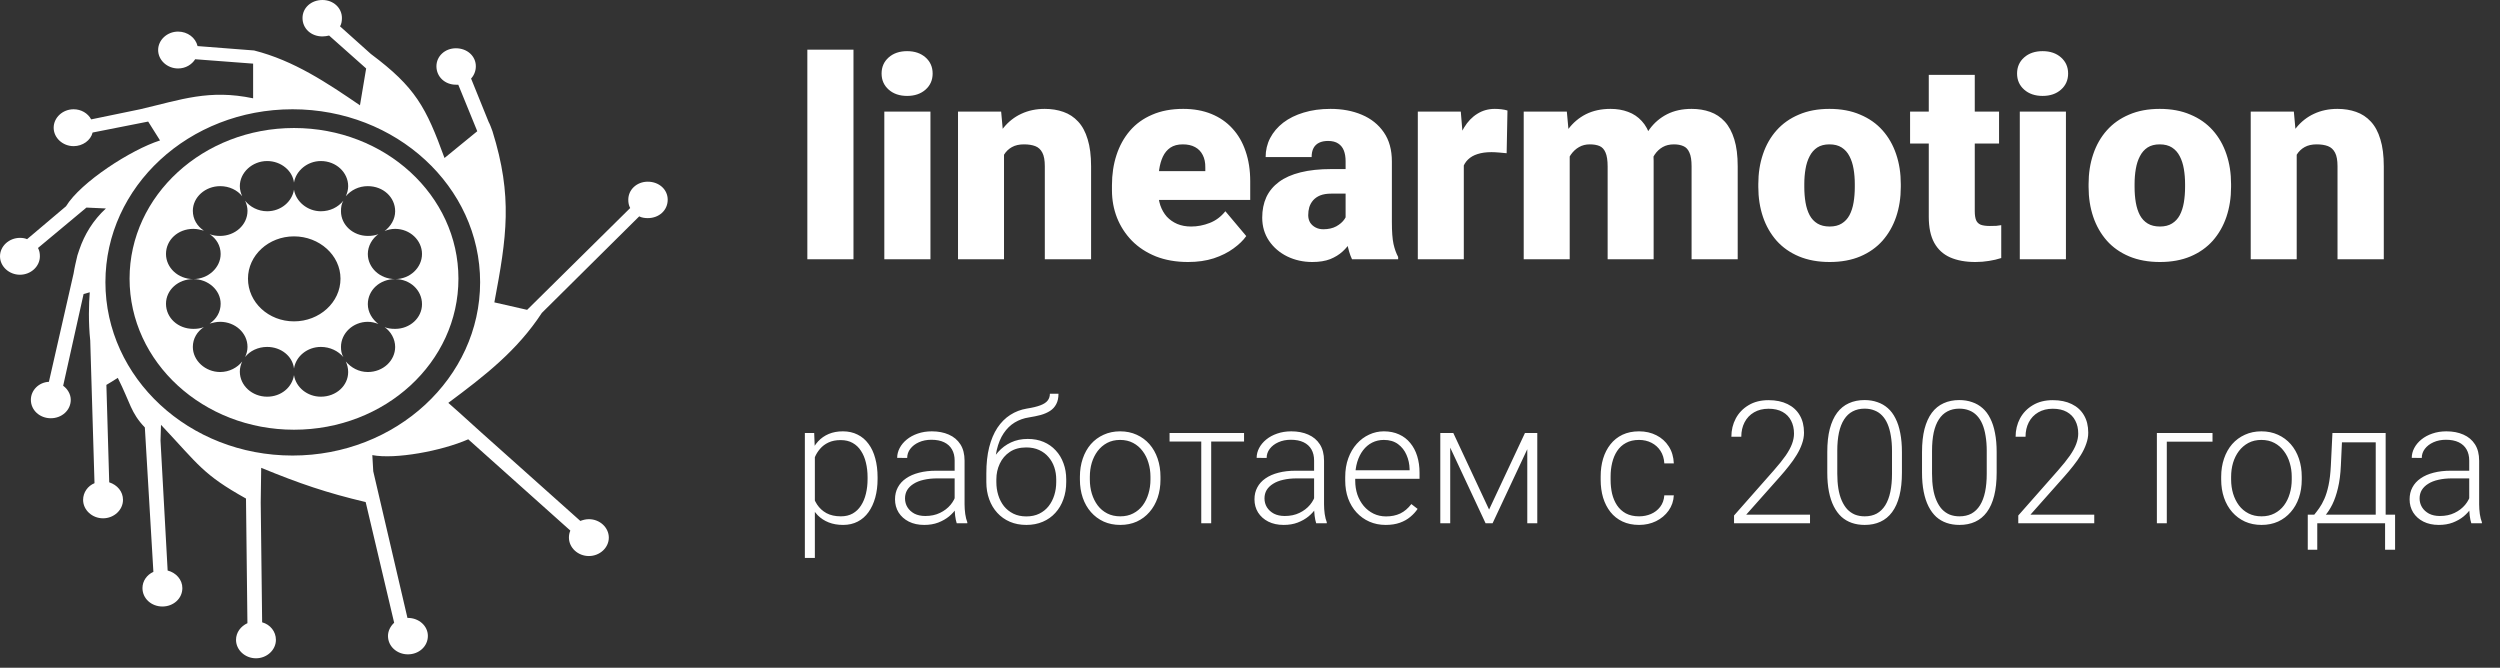 <svg width="161" height="43" viewBox="0 0 161 43" fill="none" xmlns="http://www.w3.org/2000/svg">
<rect x="0" y="0" width="161" height="43" fill="#333333" stroke="none"/>
<path fill-rule="evenodd" clip-rule="evenodd" d="M31.715 8.451C33.03 12.662 32.632 15.262 31.837 19.473L33.947 19.954L40.584 13.397C40.492 13.227 40.462 13.057 40.462 12.86C40.462 12.21 41.012 11.701 41.715 11.701C42.45 11.701 43 12.21 43 12.86C43 13.538 42.45 14.047 41.715 14.047C41.532 14.047 41.318 14.018 41.165 13.934L34.895 20.151C33.305 22.582 31.226 24.193 28.871 25.945L29.574 26.567L30.981 27.839L37.373 33.548C37.526 33.492 37.709 33.435 37.923 33.435C38.627 33.435 39.208 33.972 39.208 34.622C39.208 35.272 38.627 35.809 37.923 35.809C37.22 35.809 36.639 35.272 36.639 34.622C36.639 34.453 36.669 34.311 36.73 34.17L30.155 28.291C28.412 29.054 25.445 29.591 23.977 29.309L24.038 30.354L26.24 39.794H26.271C26.974 39.794 27.555 40.303 27.555 40.953C27.555 41.631 26.974 42.14 26.271 42.14C25.568 42.14 24.986 41.631 24.986 40.953C24.986 40.642 25.139 40.331 25.384 40.105L23.549 32.333C21.041 31.739 19.298 31.146 16.821 30.128L16.79 32.361L16.882 40.077C17.402 40.218 17.769 40.67 17.769 41.207C17.769 41.857 17.188 42.394 16.484 42.394C15.781 42.394 15.2 41.857 15.2 41.207C15.2 40.727 15.506 40.331 15.934 40.133L15.842 32.107C13.059 30.552 12.814 29.959 10.368 27.358L10.337 28.376L10.796 36.742C11.346 36.883 11.744 37.335 11.744 37.872C11.744 38.551 11.163 39.059 10.46 39.059C9.756 39.059 9.175 38.551 9.175 37.872C9.175 37.42 9.45 37.024 9.878 36.827L9.328 27.528C8.41 26.567 8.41 25.974 7.585 24.334C7.462 24.419 6.912 24.758 6.851 24.787L7.034 31.061C7.554 31.23 7.921 31.654 7.921 32.191C7.921 32.842 7.34 33.379 6.637 33.379C5.933 33.379 5.352 32.842 5.352 32.191C5.352 31.711 5.658 31.287 6.086 31.117L5.811 21.932C5.688 20.773 5.719 19.558 5.78 18.823L5.383 18.936L4.068 24.843C4.343 25.041 4.557 25.38 4.557 25.747C4.557 26.426 3.976 26.935 3.272 26.935C2.569 26.935 1.988 26.426 1.988 25.747C1.988 25.126 2.508 24.617 3.15 24.589L4.74 17.608C4.802 17.212 4.893 16.845 4.985 16.449L5.107 16.082C5.444 15.092 5.994 14.188 6.82 13.425L5.566 13.368L2.447 15.969C2.538 16.138 2.569 16.308 2.569 16.506C2.569 17.156 1.988 17.693 1.284 17.693C0.581 17.693 0 17.156 0 16.506C0 15.855 0.581 15.319 1.284 15.319C1.468 15.319 1.621 15.347 1.743 15.403L4.251 13.284C5.199 11.729 8.441 9.638 10.306 9.044L9.542 7.829L5.964 8.535C5.841 9.044 5.321 9.412 4.74 9.412C4.037 9.412 3.456 8.875 3.456 8.225C3.456 7.574 4.037 7.037 4.74 7.037C5.23 7.037 5.658 7.292 5.872 7.688L9.022 7.037C11.683 6.416 13.457 5.737 16.301 6.331V4.098L12.57 3.815C12.356 4.155 11.958 4.409 11.469 4.409C10.765 4.409 10.184 3.872 10.184 3.222C10.184 2.572 10.765 2.035 11.469 2.035C12.08 2.035 12.6 2.431 12.723 2.968L16.362 3.25C18.931 3.9 21.072 5.342 23.182 6.783L23.58 4.409L21.194 2.289C21.072 2.318 20.919 2.346 20.766 2.346C20.032 2.346 19.482 1.837 19.482 1.159C19.482 0.509 20.032 0 20.766 0C21.469 0 22.02 0.509 22.02 1.159C22.02 1.357 21.989 1.554 21.898 1.696L23.886 3.476C26.76 5.624 27.433 6.896 28.626 10.175L30.736 8.451L29.513 5.455C29.452 5.455 29.421 5.455 29.36 5.455C28.657 5.455 28.106 4.946 28.106 4.268C28.106 3.618 28.657 3.109 29.36 3.109C30.094 3.109 30.644 3.618 30.644 4.268C30.644 4.579 30.522 4.861 30.338 5.059L31.47 7.857C31.531 7.942 31.684 8.366 31.715 8.451ZM18.839 7.037C25.506 7.037 30.92 12.012 30.92 18.173C30.92 24.334 25.506 29.337 18.839 29.337C12.172 29.337 6.789 24.334 6.789 18.173C6.789 12.012 12.172 7.037 18.839 7.037Z" fill="white"/>
<path fill-rule="evenodd" clip-rule="evenodd" d="M18.933 8.244C24.799 8.244 29.523 12.584 29.523 17.945C29.523 23.334 24.799 27.674 18.933 27.674C13.098 27.674 8.344 23.334 8.344 17.945C8.344 12.584 13.098 8.244 18.933 8.244ZM17.204 10.371C16.247 10.371 15.445 11.109 15.445 11.988C15.445 12.215 15.506 12.442 15.599 12.64C15.29 12.243 14.765 11.988 14.179 11.988C13.222 11.988 12.419 12.697 12.419 13.576C12.419 14.115 12.697 14.569 13.129 14.853C12.913 14.796 12.697 14.739 12.45 14.739C11.462 14.739 10.69 15.449 10.69 16.356C10.69 17.236 11.462 17.973 12.45 17.973C13.407 17.973 14.21 17.236 14.21 16.356C14.21 15.817 13.932 15.364 13.5 15.08C13.716 15.165 13.932 15.193 14.179 15.193C15.136 15.193 15.939 14.484 15.939 13.576C15.939 13.35 15.877 13.123 15.784 12.924C16.093 13.321 16.618 13.605 17.204 13.605C18.1 13.605 18.81 12.981 18.933 12.215C19.057 12.981 19.798 13.605 20.662 13.605C21.249 13.605 21.774 13.35 22.113 12.924C21.99 13.123 21.959 13.35 21.959 13.605C21.959 14.484 22.731 15.193 23.688 15.193C23.935 15.193 24.151 15.165 24.367 15.08C23.966 15.364 23.688 15.846 23.688 16.356C23.688 17.236 24.46 17.973 25.448 17.973C26.405 17.973 27.177 17.236 27.177 16.356C27.177 15.477 26.405 14.739 25.448 14.739C25.201 14.739 24.954 14.796 24.768 14.881C25.17 14.569 25.448 14.115 25.448 13.605C25.448 12.697 24.676 11.988 23.688 11.988C23.101 11.988 22.607 12.243 22.268 12.64C22.36 12.442 22.422 12.215 22.422 11.988C22.422 11.109 21.65 10.371 20.662 10.371C19.798 10.371 19.057 10.995 18.933 11.761C18.841 10.995 18.1 10.371 17.204 10.371ZM17.204 25.547C16.247 25.547 15.445 24.838 15.445 23.93C15.445 23.703 15.506 23.476 15.599 23.278C15.29 23.675 14.765 23.958 14.179 23.958C13.222 23.958 12.419 23.221 12.419 22.342C12.419 21.803 12.697 21.349 13.129 21.065C12.913 21.15 12.697 21.179 12.45 21.179C11.462 21.179 10.69 20.469 10.69 19.562C10.69 18.682 11.462 17.973 12.45 17.973C13.407 17.973 14.21 18.682 14.21 19.562C14.21 20.101 13.932 20.555 13.5 20.838C13.716 20.781 13.932 20.725 14.179 20.725C15.136 20.725 15.939 21.434 15.939 22.342C15.939 22.569 15.877 22.795 15.784 22.994C16.093 22.597 16.618 22.342 17.204 22.342C18.1 22.342 18.841 22.937 18.933 23.732C19.057 22.937 19.798 22.342 20.662 22.342C21.249 22.342 21.774 22.597 22.113 22.994C21.99 22.795 21.959 22.569 21.959 22.342C21.959 21.462 22.731 20.725 23.688 20.725C23.935 20.725 24.151 20.781 24.367 20.866C23.966 20.555 23.688 20.101 23.688 19.59C23.688 18.682 24.46 17.973 25.448 17.973C26.405 17.973 27.177 18.682 27.177 19.59C27.177 20.469 26.405 21.179 25.448 21.179C25.201 21.179 24.954 21.15 24.768 21.065C25.17 21.349 25.448 21.831 25.448 22.342C25.448 23.221 24.676 23.958 23.688 23.958C23.101 23.958 22.607 23.675 22.268 23.278C22.36 23.476 22.422 23.703 22.422 23.958C22.422 24.838 21.65 25.547 20.662 25.547C19.798 25.547 19.057 24.951 18.933 24.157C18.81 24.951 18.1 25.547 17.204 25.547ZM18.933 15.222C20.57 15.222 21.928 16.441 21.928 17.945C21.928 19.477 20.57 20.696 18.933 20.696C17.297 20.696 15.97 19.477 15.97 17.945C15.97 16.441 17.297 15.222 18.933 15.222Z" fill="white"/>
<path d="M54.964 3.197V16.697H51.993V3.197H54.964ZM59.921 7.188V16.697H56.95V7.188H59.921ZM56.774 4.735C56.774 4.313 56.927 3.968 57.231 3.698C57.536 3.429 57.932 3.294 58.418 3.294C58.904 3.294 59.3 3.429 59.605 3.698C59.909 3.968 60.062 4.313 60.062 4.735C60.062 5.157 59.909 5.503 59.605 5.772C59.3 6.042 58.904 6.177 58.418 6.177C57.932 6.177 57.536 6.042 57.231 5.772C56.927 5.503 56.774 5.157 56.774 4.735ZM64.658 9.218V16.697H61.696V7.188H64.474L64.658 9.218ZM64.307 11.617L63.612 11.635C63.612 10.908 63.7 10.261 63.876 9.692C64.052 9.118 64.301 8.632 64.623 8.233C64.945 7.835 65.329 7.533 65.774 7.328C66.226 7.117 66.727 7.012 67.277 7.012C67.717 7.012 68.118 7.076 68.481 7.205C68.851 7.334 69.167 7.542 69.431 7.829C69.7 8.116 69.905 8.497 70.046 8.972C70.192 9.44 70.266 10.021 70.266 10.712V16.697H67.286V10.703C67.286 10.322 67.233 10.032 67.128 9.833C67.022 9.628 66.87 9.487 66.671 9.411C66.472 9.335 66.228 9.297 65.941 9.297C65.637 9.297 65.379 9.355 65.168 9.473C64.957 9.59 64.787 9.754 64.658 9.965C64.535 10.17 64.444 10.413 64.386 10.694C64.333 10.976 64.307 11.283 64.307 11.617ZM76.515 16.873C75.741 16.873 75.05 16.753 74.44 16.513C73.831 16.267 73.315 15.93 72.894 15.502C72.478 15.074 72.158 14.582 71.936 14.025C71.719 13.469 71.61 12.88 71.61 12.259V11.925C71.61 11.227 71.707 10.583 71.9 9.991C72.094 9.394 72.381 8.872 72.762 8.427C73.143 7.981 73.62 7.636 74.194 7.39C74.769 7.138 75.436 7.012 76.198 7.012C76.872 7.012 77.476 7.12 78.009 7.337C78.542 7.554 78.993 7.864 79.362 8.269C79.737 8.673 80.022 9.162 80.215 9.736C80.414 10.31 80.514 10.955 80.514 11.67V12.874H72.744V11.02H77.622V10.791C77.628 10.475 77.572 10.205 77.455 9.982C77.344 9.76 77.18 9.59 76.963 9.473C76.746 9.355 76.482 9.297 76.172 9.297C75.85 9.297 75.583 9.367 75.372 9.508C75.167 9.648 75.006 9.842 74.889 10.088C74.777 10.328 74.698 10.606 74.651 10.923C74.605 11.239 74.581 11.573 74.581 11.925V12.259C74.581 12.61 74.628 12.93 74.722 13.217C74.821 13.504 74.962 13.75 75.144 13.955C75.331 14.154 75.554 14.31 75.811 14.421C76.075 14.532 76.374 14.588 76.708 14.588C77.112 14.588 77.511 14.512 77.903 14.359C78.296 14.207 78.633 13.955 78.914 13.604L80.259 15.203C80.065 15.479 79.79 15.745 79.433 16.003C79.081 16.261 78.659 16.472 78.167 16.636C77.675 16.794 77.124 16.873 76.515 16.873ZM86.657 14.307V10.387C86.657 10.117 86.619 9.886 86.543 9.692C86.467 9.499 86.347 9.35 86.183 9.244C86.019 9.133 85.799 9.077 85.523 9.077C85.301 9.077 85.11 9.115 84.952 9.191C84.794 9.268 84.674 9.382 84.592 9.534C84.51 9.687 84.469 9.88 84.469 10.114H81.507C81.507 9.675 81.603 9.268 81.797 8.893C81.996 8.512 82.277 8.181 82.641 7.899C83.01 7.618 83.449 7.401 83.959 7.249C84.475 7.091 85.049 7.012 85.682 7.012C86.438 7.012 87.111 7.138 87.703 7.39C88.301 7.642 88.772 8.02 89.118 8.523C89.464 9.021 89.637 9.648 89.637 10.404V14.298C89.637 14.919 89.672 15.391 89.742 15.713C89.812 16.029 89.912 16.308 90.041 16.548V16.697H87.07C86.93 16.404 86.824 16.047 86.754 15.625C86.689 15.197 86.657 14.758 86.657 14.307ZM87.018 10.888L87.035 12.47H85.726C85.45 12.47 85.216 12.508 85.022 12.584C84.835 12.66 84.683 12.766 84.565 12.9C84.454 13.029 84.372 13.176 84.319 13.34C84.272 13.504 84.249 13.677 84.249 13.858C84.249 14.034 84.29 14.192 84.372 14.333C84.46 14.468 84.577 14.573 84.724 14.649C84.87 14.726 85.034 14.764 85.216 14.764C85.544 14.764 85.822 14.702 86.051 14.579C86.285 14.45 86.464 14.295 86.587 14.113C86.71 13.932 86.772 13.762 86.772 13.604L87.422 14.816C87.305 15.051 87.17 15.288 87.018 15.528C86.871 15.769 86.686 15.991 86.464 16.196C86.247 16.395 85.981 16.56 85.664 16.689C85.348 16.811 84.964 16.873 84.513 16.873C83.927 16.873 83.388 16.753 82.895 16.513C82.409 16.273 82.019 15.938 81.727 15.511C81.434 15.077 81.287 14.579 81.287 14.017C81.287 13.524 81.375 13.085 81.551 12.698C81.732 12.312 82.005 11.983 82.368 11.714C82.731 11.444 83.194 11.239 83.757 11.099C84.319 10.958 84.981 10.888 85.743 10.888H87.018ZM94.269 9.543V16.697H91.307V7.188H94.075L94.269 9.543ZM97.081 7.117L97.028 9.868C96.911 9.856 96.753 9.842 96.554 9.824C96.355 9.807 96.188 9.798 96.053 9.798C95.707 9.798 95.408 9.839 95.156 9.921C94.91 9.997 94.705 10.114 94.541 10.273C94.383 10.425 94.266 10.618 94.189 10.852C94.119 11.087 94.087 11.359 94.093 11.67L93.557 11.318C93.557 10.68 93.618 10.1 93.741 9.578C93.87 9.051 94.052 8.597 94.286 8.216C94.52 7.829 94.805 7.533 95.139 7.328C95.473 7.117 95.848 7.012 96.264 7.012C96.41 7.012 96.554 7.021 96.694 7.038C96.841 7.056 96.97 7.082 97.081 7.117ZM101.089 9.2V16.697H98.127V7.188H100.904L101.089 9.2ZM100.729 11.617L100.052 11.635C100.052 10.967 100.131 10.352 100.289 9.789C100.447 9.227 100.682 8.737 100.992 8.321C101.303 7.905 101.684 7.583 102.135 7.354C102.592 7.126 103.119 7.012 103.717 7.012C104.133 7.012 104.511 7.076 104.851 7.205C105.19 7.328 105.483 7.524 105.729 7.794C105.976 8.058 106.163 8.403 106.292 8.831C106.427 9.253 106.494 9.76 106.494 10.352V16.697H103.532V10.729C103.532 10.325 103.485 10.021 103.392 9.815C103.304 9.61 103.175 9.473 103.005 9.402C102.835 9.332 102.627 9.297 102.381 9.297C102.123 9.297 101.892 9.355 101.687 9.473C101.481 9.59 101.306 9.754 101.159 9.965C101.019 10.17 100.91 10.413 100.834 10.694C100.764 10.976 100.729 11.283 100.729 11.617ZM106.16 11.617L105.334 11.635C105.334 10.967 105.407 10.352 105.554 9.789C105.706 9.227 105.932 8.737 106.23 8.321C106.535 7.905 106.913 7.583 107.364 7.354C107.815 7.126 108.34 7.012 108.938 7.012C109.371 7.012 109.77 7.076 110.133 7.205C110.496 7.334 110.81 7.542 111.073 7.829C111.337 8.116 111.542 8.497 111.688 8.972C111.835 9.44 111.908 10.021 111.908 10.712V16.697H108.938V10.712C108.938 10.319 108.891 10.023 108.797 9.824C108.709 9.619 108.58 9.481 108.41 9.411C108.24 9.335 108.038 9.297 107.804 9.297C107.522 9.297 107.279 9.355 107.074 9.473C106.869 9.59 106.696 9.754 106.556 9.965C106.421 10.17 106.321 10.413 106.257 10.694C106.192 10.976 106.16 11.283 106.16 11.617ZM113.235 12.039V11.854C113.235 11.157 113.335 10.516 113.534 9.93C113.733 9.338 114.026 8.825 114.413 8.392C114.8 7.958 115.277 7.621 115.846 7.381C116.414 7.135 117.07 7.012 117.814 7.012C118.564 7.012 119.224 7.135 119.792 7.381C120.366 7.621 120.847 7.958 121.233 8.392C121.62 8.825 121.913 9.338 122.112 9.93C122.312 10.516 122.411 11.157 122.411 11.854V12.039C122.411 12.73 122.312 13.372 122.112 13.964C121.913 14.55 121.62 15.062 121.233 15.502C120.847 15.935 120.369 16.273 119.801 16.513C119.232 16.753 118.576 16.873 117.832 16.873C117.088 16.873 116.429 16.753 115.854 16.513C115.28 16.273 114.8 15.935 114.413 15.502C114.026 15.062 113.733 14.55 113.534 13.964C113.335 13.372 113.235 12.73 113.235 12.039ZM116.197 11.854V12.039C116.197 12.396 116.224 12.73 116.276 13.041C116.329 13.352 116.417 13.624 116.54 13.858C116.663 14.087 116.83 14.266 117.041 14.395C117.252 14.523 117.516 14.588 117.832 14.588C118.143 14.588 118.4 14.523 118.605 14.395C118.816 14.266 118.983 14.087 119.106 13.858C119.229 13.624 119.317 13.352 119.37 13.041C119.423 12.73 119.449 12.396 119.449 12.039V11.854C119.449 11.509 119.423 11.184 119.37 10.879C119.317 10.568 119.229 10.296 119.106 10.062C118.983 9.821 118.816 9.634 118.605 9.499C118.395 9.364 118.131 9.297 117.814 9.297C117.504 9.297 117.243 9.364 117.032 9.499C116.827 9.634 116.663 9.821 116.54 10.062C116.417 10.296 116.329 10.568 116.276 10.879C116.224 11.184 116.197 11.509 116.197 11.854ZM128.739 7.188V9.244H123.009V7.188H128.739ZM124.213 4.823H127.175V13.595C127.175 13.847 127.204 14.043 127.263 14.184C127.321 14.318 127.421 14.415 127.562 14.474C127.708 14.526 127.901 14.553 128.142 14.553C128.312 14.553 128.452 14.55 128.563 14.544C128.675 14.532 128.78 14.518 128.88 14.5V16.618C128.628 16.7 128.364 16.762 128.089 16.803C127.813 16.85 127.521 16.873 127.21 16.873C126.577 16.873 126.035 16.773 125.584 16.574C125.139 16.375 124.799 16.061 124.564 15.634C124.33 15.206 124.213 14.649 124.213 13.964V4.823ZM133.046 7.188V16.697H130.075V7.188H133.046ZM129.899 4.735C129.899 4.313 130.052 3.968 130.356 3.698C130.661 3.429 131.057 3.294 131.543 3.294C132.029 3.294 132.425 3.429 132.729 3.698C133.034 3.968 133.187 4.313 133.187 4.735C133.187 5.157 133.034 5.503 132.729 5.772C132.425 6.042 132.029 6.177 131.543 6.177C131.057 6.177 130.661 6.042 130.356 5.772C130.052 5.503 129.899 5.157 129.899 4.735ZM134.505 12.039V11.854C134.505 11.157 134.604 10.516 134.804 9.93C135.003 9.338 135.296 8.825 135.683 8.392C136.069 7.958 136.547 7.621 137.115 7.381C137.684 7.135 138.34 7.012 139.084 7.012C139.834 7.012 140.493 7.135 141.062 7.381C141.636 7.621 142.116 7.958 142.503 8.392C142.89 8.825 143.183 9.338 143.382 9.93C143.581 10.516 143.681 11.157 143.681 11.854V12.039C143.681 12.73 143.581 13.372 143.382 13.964C143.183 14.55 142.89 15.062 142.503 15.502C142.116 15.935 141.639 16.273 141.07 16.513C140.502 16.753 139.846 16.873 139.102 16.873C138.357 16.873 137.698 16.753 137.124 16.513C136.55 16.273 136.069 15.935 135.683 15.502C135.296 15.062 135.003 14.55 134.804 13.964C134.604 13.372 134.505 12.73 134.505 12.039ZM137.467 11.854V12.039C137.467 12.396 137.493 12.73 137.546 13.041C137.599 13.352 137.687 13.624 137.81 13.858C137.933 14.087 138.1 14.266 138.311 14.395C138.521 14.523 138.785 14.588 139.102 14.588C139.412 14.588 139.67 14.523 139.875 14.395C140.086 14.266 140.253 14.087 140.376 13.858C140.499 13.624 140.587 13.352 140.64 13.041C140.692 12.73 140.719 12.396 140.719 12.039V11.854C140.719 11.509 140.692 11.184 140.64 10.879C140.587 10.568 140.499 10.296 140.376 10.062C140.253 9.821 140.086 9.634 139.875 9.499C139.664 9.364 139.4 9.297 139.084 9.297C138.773 9.297 138.513 9.364 138.302 9.499C138.097 9.634 137.933 9.821 137.81 10.062C137.687 10.296 137.599 10.568 137.546 10.879C137.493 11.184 137.467 11.509 137.467 11.854ZM147.908 9.218V16.697H144.946V7.188H147.724L147.908 9.218ZM147.557 11.617L146.862 11.635C146.862 10.908 146.95 10.261 147.126 9.692C147.302 9.118 147.551 8.632 147.873 8.233C148.195 7.835 148.579 7.533 149.024 7.328C149.476 7.117 149.977 7.012 150.527 7.012C150.967 7.012 151.368 7.076 151.731 7.205C152.101 7.334 152.417 7.542 152.681 7.829C152.95 8.116 153.155 8.497 153.296 8.972C153.442 9.44 153.516 10.021 153.516 10.712V16.697H150.536V10.703C150.536 10.322 150.483 10.032 150.378 9.833C150.272 9.628 150.12 9.487 149.921 9.411C149.722 9.335 149.479 9.297 149.191 9.297C148.887 9.297 148.629 9.355 148.418 9.473C148.207 9.59 148.037 9.754 147.908 9.965C147.785 10.17 147.694 10.413 147.636 10.694C147.583 10.976 147.557 11.283 147.557 11.617Z" fill="white"/>
<path d="M52.477 29.003V35.932H51.833V27.886H52.434L52.477 29.003ZM56.516 30.738V30.851C56.516 31.284 56.466 31.681 56.366 32.043C56.266 32.405 56.12 32.718 55.931 32.983C55.745 33.244 55.514 33.447 55.238 33.59C54.962 33.733 54.649 33.805 54.298 33.805C53.95 33.805 53.641 33.751 53.369 33.644C53.096 33.536 52.862 33.384 52.665 33.187C52.472 32.986 52.316 32.754 52.198 32.489C52.083 32.22 52.003 31.927 51.956 31.608V30.12C52.01 29.769 52.097 29.451 52.219 29.164C52.341 28.878 52.497 28.631 52.687 28.423C52.88 28.215 53.109 28.056 53.374 27.945C53.639 27.834 53.942 27.778 54.282 27.778C54.636 27.778 54.951 27.848 55.227 27.988C55.506 28.124 55.741 28.323 55.931 28.584C56.124 28.842 56.269 29.153 56.366 29.519C56.466 29.88 56.516 30.287 56.516 30.738ZM55.872 30.851V30.738C55.872 30.398 55.836 30.082 55.764 29.793C55.696 29.502 55.59 29.25 55.447 29.035C55.308 28.817 55.129 28.647 54.91 28.525C54.695 28.403 54.439 28.342 54.142 28.342C53.834 28.342 53.571 28.394 53.352 28.498C53.138 28.598 52.959 28.733 52.815 28.901C52.672 29.066 52.559 29.246 52.477 29.443C52.395 29.64 52.334 29.834 52.294 30.023V31.737C52.362 32.009 52.472 32.261 52.622 32.494C52.773 32.723 52.973 32.908 53.224 33.047C53.478 33.183 53.788 33.252 54.153 33.252C54.447 33.252 54.701 33.191 54.916 33.069C55.13 32.947 55.308 32.777 55.447 32.559C55.59 32.34 55.696 32.086 55.764 31.796C55.836 31.506 55.872 31.191 55.872 30.851ZM61.479 32.655V29.658C61.479 29.383 61.422 29.144 61.307 28.944C61.193 28.743 61.024 28.589 60.802 28.482C60.58 28.375 60.306 28.321 59.98 28.321C59.68 28.321 59.411 28.375 59.175 28.482C58.942 28.586 58.758 28.727 58.622 28.906C58.489 29.082 58.423 29.277 58.423 29.492L57.778 29.486C57.778 29.268 57.832 29.057 57.94 28.852C58.047 28.648 58.199 28.466 58.396 28.305C58.593 28.144 58.828 28.016 59.1 27.923C59.375 27.827 59.678 27.778 60.007 27.778C60.423 27.778 60.788 27.848 61.103 27.988C61.422 28.127 61.671 28.337 61.85 28.616C62.029 28.895 62.118 29.246 62.118 29.669V32.478C62.118 32.678 62.133 32.886 62.161 33.101C62.193 33.316 62.238 33.493 62.295 33.633V33.697H61.613C61.57 33.568 61.536 33.407 61.511 33.214C61.49 33.017 61.479 32.831 61.479 32.655ZM61.629 30.314L61.64 30.808H60.378C60.048 30.808 59.753 30.838 59.492 30.899C59.234 30.956 59.016 31.042 58.836 31.157C58.657 31.268 58.52 31.402 58.423 31.56C58.33 31.717 58.283 31.896 58.283 32.097C58.283 32.304 58.335 32.494 58.439 32.666C58.546 32.838 58.697 32.976 58.89 33.08C59.087 33.18 59.32 33.23 59.588 33.23C59.947 33.23 60.262 33.164 60.534 33.031C60.809 32.899 61.037 32.725 61.216 32.51C61.395 32.295 61.515 32.061 61.576 31.807L61.855 32.177C61.808 32.356 61.722 32.541 61.597 32.73C61.475 32.917 61.316 33.092 61.119 33.257C60.922 33.418 60.69 33.55 60.421 33.654C60.156 33.755 59.855 33.805 59.519 33.805C59.139 33.805 58.808 33.733 58.525 33.59C58.246 33.447 58.027 33.252 57.87 33.004C57.716 32.754 57.639 32.471 57.639 32.156C57.639 31.869 57.7 31.613 57.821 31.388C57.943 31.159 58.118 30.965 58.348 30.808C58.58 30.646 58.86 30.525 59.185 30.442C59.515 30.356 59.884 30.314 60.292 30.314H61.629ZM67.613 25.356H68.166C68.166 25.625 68.118 25.848 68.021 26.027C67.928 26.206 67.795 26.351 67.624 26.462C67.452 26.573 67.249 26.661 67.017 26.726C66.787 26.787 66.537 26.838 66.265 26.881C65.932 26.931 65.626 27.041 65.346 27.209C65.07 27.377 64.834 27.608 64.637 27.902C64.44 28.192 64.292 28.552 64.191 28.981C64.095 29.408 64.055 29.907 64.073 30.48V30.98H63.52V30.48C63.52 29.85 63.581 29.291 63.703 28.804C63.828 28.314 64.005 27.895 64.234 27.547C64.467 27.2 64.743 26.924 65.061 26.72C65.384 26.512 65.74 26.377 66.13 26.312C66.496 26.255 66.786 26.185 67.001 26.102C67.219 26.02 67.375 25.918 67.468 25.796C67.564 25.675 67.613 25.528 67.613 25.356ZM66.184 28.267C66.564 28.267 66.906 28.331 67.21 28.46C67.514 28.589 67.774 28.772 67.989 29.008C68.207 29.241 68.374 29.517 68.488 29.835C68.606 30.151 68.665 30.496 68.665 30.872V31.044C68.665 31.445 68.605 31.814 68.483 32.15C68.365 32.487 68.193 32.779 67.967 33.026C67.745 33.273 67.475 33.465 67.156 33.601C66.841 33.737 66.488 33.805 66.098 33.805C65.704 33.805 65.35 33.737 65.035 33.601C64.72 33.465 64.449 33.273 64.224 33.026C63.998 32.779 63.824 32.487 63.703 32.15C63.581 31.814 63.52 31.445 63.52 31.044V30.872C63.52 30.768 63.531 30.666 63.552 30.566C63.577 30.466 63.608 30.367 63.644 30.27C63.679 30.17 63.715 30.072 63.751 29.975C63.876 29.649 64.053 29.359 64.283 29.105C64.512 28.847 64.786 28.643 65.105 28.493C65.427 28.342 65.787 28.267 66.184 28.267ZM66.087 28.815C65.668 28.815 65.316 28.912 65.029 29.105C64.746 29.295 64.532 29.547 64.385 29.862C64.238 30.174 64.165 30.51 64.165 30.872V31.044C64.165 31.341 64.206 31.622 64.288 31.887C64.37 32.152 64.492 32.389 64.653 32.596C64.818 32.8 65.02 32.961 65.26 33.08C65.5 33.198 65.779 33.257 66.098 33.257C66.413 33.257 66.691 33.198 66.931 33.08C67.171 32.961 67.371 32.8 67.532 32.596C67.693 32.389 67.815 32.152 67.897 31.887C67.98 31.622 68.021 31.341 68.021 31.044V30.872C68.021 30.6 67.98 30.34 67.897 30.093C67.815 29.846 67.692 29.628 67.527 29.438C67.366 29.245 67.163 29.092 66.92 28.981C66.68 28.87 66.403 28.815 66.087 28.815ZM69.546 30.883V30.706C69.546 30.283 69.607 29.893 69.729 29.535C69.851 29.177 70.024 28.867 70.25 28.605C70.479 28.344 70.753 28.142 71.072 27.998C71.391 27.852 71.745 27.778 72.135 27.778C72.529 27.778 72.885 27.852 73.204 27.998C73.523 28.142 73.797 28.344 74.026 28.605C74.255 28.867 74.43 29.177 74.552 29.535C74.674 29.893 74.735 30.283 74.735 30.706V30.883C74.735 31.305 74.674 31.696 74.552 32.054C74.43 32.408 74.255 32.716 74.026 32.977C73.8 33.239 73.528 33.443 73.21 33.59C72.891 33.733 72.536 33.805 72.146 33.805C71.752 33.805 71.396 33.733 71.077 33.59C70.758 33.443 70.484 33.239 70.255 32.977C70.026 32.716 69.851 32.408 69.729 32.054C69.607 31.696 69.546 31.305 69.546 30.883ZM70.186 30.706V30.883C70.186 31.201 70.228 31.504 70.314 31.791C70.4 32.073 70.526 32.326 70.69 32.548C70.855 32.766 71.059 32.938 71.303 33.063C71.546 33.189 71.827 33.252 72.146 33.252C72.461 33.252 72.739 33.189 72.978 33.063C73.222 32.938 73.426 32.766 73.591 32.548C73.755 32.326 73.879 32.073 73.961 31.791C74.047 31.504 74.09 31.201 74.09 30.883V30.706C74.09 30.39 74.047 30.091 73.961 29.809C73.879 29.526 73.754 29.273 73.585 29.051C73.421 28.829 73.217 28.654 72.973 28.525C72.73 28.396 72.45 28.331 72.135 28.331C71.82 28.331 71.541 28.396 71.297 28.525C71.058 28.654 70.853 28.829 70.685 29.051C70.52 29.273 70.395 29.526 70.309 29.809C70.227 30.091 70.186 30.39 70.186 30.706ZM78.001 27.886V33.697H77.361V27.886H78.001ZM80.117 27.886V28.434H75.32V27.886H80.117ZM84.628 32.655V29.658C84.628 29.383 84.571 29.144 84.457 28.944C84.342 28.743 84.174 28.589 83.952 28.482C83.73 28.375 83.456 28.321 83.13 28.321C82.829 28.321 82.561 28.375 82.324 28.482C82.091 28.586 81.907 28.727 81.771 28.906C81.638 29.082 81.572 29.277 81.572 29.492L80.928 29.486C80.928 29.268 80.981 29.057 81.089 28.852C81.196 28.648 81.349 28.466 81.545 28.305C81.742 28.144 81.977 28.016 82.249 27.923C82.525 27.827 82.827 27.778 83.157 27.778C83.572 27.778 83.937 27.848 84.252 27.988C84.571 28.127 84.82 28.337 84.999 28.616C85.178 28.895 85.268 29.246 85.268 29.669V32.478C85.268 32.678 85.282 32.886 85.311 33.101C85.343 33.316 85.388 33.493 85.445 33.633V33.697H84.763C84.72 33.568 84.686 33.407 84.661 33.214C84.639 33.017 84.628 32.831 84.628 32.655ZM84.779 30.314L84.79 30.808H83.527C83.198 30.808 82.903 30.838 82.641 30.899C82.383 30.956 82.165 31.042 81.986 31.157C81.807 31.268 81.669 31.402 81.572 31.56C81.479 31.717 81.433 31.896 81.433 32.097C81.433 32.304 81.484 32.494 81.588 32.666C81.696 32.838 81.846 32.976 82.04 33.08C82.237 33.18 82.469 33.23 82.738 33.23C83.096 33.23 83.411 33.164 83.683 33.031C83.959 32.899 84.186 32.725 84.365 32.51C84.544 32.295 84.664 32.061 84.725 31.807L85.004 32.177C84.958 32.356 84.872 32.541 84.747 32.73C84.625 32.917 84.466 33.092 84.269 33.257C84.072 33.418 83.839 33.55 83.57 33.654C83.305 33.755 83.005 33.805 82.668 33.805C82.288 33.805 81.957 33.733 81.674 33.59C81.395 33.447 81.177 33.252 81.019 33.004C80.865 32.754 80.788 32.471 80.788 32.156C80.788 31.869 80.849 31.613 80.971 31.388C81.092 31.159 81.268 30.965 81.497 30.808C81.73 30.646 82.009 30.525 82.335 30.442C82.664 30.356 83.033 30.314 83.441 30.314H84.779ZM89.237 33.805C88.857 33.805 88.508 33.735 88.189 33.595C87.874 33.456 87.599 33.259 87.362 33.004C87.13 32.75 86.949 32.449 86.82 32.102C86.695 31.751 86.632 31.368 86.632 30.953V30.722C86.632 30.274 86.698 29.869 86.831 29.508C86.963 29.146 87.146 28.836 87.378 28.579C87.611 28.321 87.876 28.124 88.173 27.988C88.474 27.848 88.789 27.778 89.119 27.778C89.487 27.778 89.815 27.845 90.102 27.977C90.388 28.106 90.628 28.29 90.821 28.53C91.018 28.767 91.167 29.048 91.267 29.373C91.367 29.696 91.418 30.052 91.418 30.442V30.834H87.019V30.287H90.778V30.211C90.771 29.886 90.705 29.581 90.58 29.298C90.458 29.012 90.275 28.779 90.032 28.6C89.788 28.421 89.484 28.331 89.119 28.331C88.847 28.331 88.596 28.389 88.367 28.503C88.141 28.618 87.946 28.783 87.781 28.998C87.62 29.209 87.495 29.461 87.405 29.755C87.319 30.045 87.276 30.367 87.276 30.722V30.953C87.276 31.275 87.323 31.576 87.416 31.855C87.513 32.131 87.649 32.374 87.824 32.585C88.003 32.797 88.215 32.961 88.458 33.08C88.701 33.198 88.97 33.257 89.264 33.257C89.607 33.257 89.912 33.194 90.177 33.069C90.442 32.94 90.68 32.738 90.891 32.462L91.294 32.773C91.169 32.96 91.011 33.132 90.821 33.289C90.635 33.447 90.411 33.572 90.15 33.665C89.888 33.758 89.584 33.805 89.237 33.805ZM95.897 32.816L98.207 27.886H98.846L96.123 33.697H95.671L92.954 27.886H93.593L95.897 32.816ZM93.394 27.886V33.697H92.755V27.886H93.394ZM98.357 33.697V27.886H99.001V33.697H98.357ZM105.56 33.252C105.832 33.252 106.086 33.201 106.322 33.101C106.562 32.997 106.759 32.845 106.913 32.645C107.071 32.44 107.16 32.192 107.182 31.898H107.794C107.776 32.267 107.663 32.596 107.456 32.886C107.251 33.173 106.983 33.398 106.65 33.563C106.32 33.724 105.957 33.805 105.56 33.805C105.155 33.805 104.797 33.731 104.485 33.584C104.177 33.438 103.92 33.234 103.712 32.972C103.504 32.707 103.347 32.399 103.239 32.048C103.135 31.694 103.083 31.312 103.083 30.904V30.679C103.083 30.27 103.135 29.891 103.239 29.54C103.347 29.186 103.504 28.878 103.712 28.616C103.92 28.351 104.177 28.145 104.485 27.998C104.793 27.852 105.15 27.778 105.554 27.778C105.97 27.778 106.342 27.863 106.671 28.031C107.004 28.199 107.269 28.437 107.466 28.745C107.667 29.053 107.776 29.418 107.794 29.841H107.182C107.164 29.529 107.081 29.261 106.935 29.035C106.788 28.81 106.594 28.636 106.354 28.514C106.115 28.392 105.848 28.331 105.554 28.331C105.225 28.331 104.944 28.396 104.711 28.525C104.478 28.65 104.288 28.824 104.142 29.046C103.998 29.264 103.893 29.515 103.825 29.798C103.757 30.077 103.723 30.371 103.723 30.679V30.904C103.723 31.216 103.755 31.513 103.819 31.796C103.887 32.075 103.993 32.324 104.136 32.542C104.283 32.761 104.473 32.935 104.706 33.063C104.942 33.189 105.227 33.252 105.56 33.252ZM116.565 33.144V33.697H111.672V33.198L114.234 30.292C114.553 29.93 114.807 29.613 114.997 29.341C115.186 29.066 115.322 28.815 115.405 28.589C115.491 28.36 115.534 28.138 115.534 27.923C115.534 27.608 115.471 27.331 115.346 27.091C115.224 26.851 115.041 26.663 114.798 26.527C114.554 26.391 114.254 26.323 113.896 26.323C113.537 26.323 113.226 26.4 112.961 26.554C112.696 26.708 112.492 26.922 112.349 27.198C112.209 27.47 112.139 27.78 112.139 28.127H111.5C111.5 27.698 111.595 27.304 111.785 26.946C111.978 26.588 112.254 26.303 112.612 26.092C112.97 25.877 113.398 25.77 113.896 25.77C114.368 25.77 114.775 25.854 115.115 26.022C115.455 26.187 115.716 26.425 115.899 26.736C116.085 27.048 116.178 27.424 116.178 27.864C116.178 28.101 116.135 28.339 116.049 28.579C115.967 28.819 115.852 29.058 115.706 29.298C115.562 29.535 115.398 29.769 115.211 30.002C115.029 30.235 114.837 30.464 114.637 30.689L112.456 33.144H116.565ZM122.484 29.116V30.432C122.484 31.005 122.43 31.504 122.323 31.93C122.215 32.353 122.058 32.704 121.85 32.983C121.646 33.259 121.395 33.465 121.098 33.601C120.805 33.737 120.468 33.805 120.088 33.805C119.788 33.805 119.512 33.762 119.261 33.676C119.011 33.59 118.787 33.459 118.59 33.284C118.396 33.105 118.232 32.881 118.096 32.612C117.96 32.344 117.856 32.029 117.784 31.667C117.713 31.302 117.677 30.89 117.677 30.432V29.116C117.677 28.539 117.73 28.041 117.838 27.623C117.949 27.204 118.106 26.856 118.311 26.581C118.518 26.305 118.771 26.101 119.068 25.968C119.365 25.832 119.702 25.764 120.078 25.764C120.378 25.764 120.654 25.809 120.905 25.898C121.159 25.984 121.383 26.113 121.576 26.285C121.773 26.457 121.938 26.677 122.07 26.946C122.206 27.211 122.308 27.524 122.376 27.886C122.448 28.247 122.484 28.657 122.484 29.116ZM121.845 30.507V29.035C121.845 28.681 121.82 28.358 121.77 28.068C121.723 27.778 121.653 27.524 121.56 27.306C121.467 27.087 121.349 26.905 121.206 26.758C121.066 26.611 120.901 26.502 120.711 26.43C120.525 26.355 120.314 26.317 120.078 26.317C119.788 26.317 119.532 26.377 119.31 26.495C119.091 26.609 118.909 26.781 118.762 27.01C118.615 27.236 118.504 27.519 118.429 27.859C118.357 28.199 118.321 28.591 118.321 29.035V30.507C118.321 30.858 118.345 31.178 118.391 31.468C118.438 31.755 118.509 32.009 118.606 32.231C118.703 32.453 118.821 32.641 118.96 32.795C119.104 32.945 119.268 33.06 119.455 33.139C119.644 33.214 119.856 33.252 120.088 33.252C120.386 33.252 120.643 33.192 120.862 33.074C121.08 32.953 121.263 32.775 121.41 32.542C121.556 32.306 121.666 32.018 121.737 31.678C121.809 31.334 121.845 30.944 121.845 30.507ZM128.585 29.116V30.432C128.585 31.005 128.532 31.504 128.424 31.93C128.317 32.353 128.159 32.704 127.952 32.983C127.748 33.259 127.497 33.465 127.2 33.601C126.906 33.737 126.569 33.805 126.19 33.805C125.889 33.805 125.613 33.762 125.363 33.676C125.112 33.59 124.888 33.459 124.691 33.284C124.498 33.105 124.333 32.881 124.197 32.612C124.061 32.344 123.957 32.029 123.886 31.667C123.814 31.302 123.778 30.89 123.778 30.432V29.116C123.778 28.539 123.832 28.041 123.939 27.623C124.05 27.204 124.208 26.856 124.412 26.581C124.62 26.305 124.872 26.101 125.169 25.968C125.467 25.832 125.803 25.764 126.179 25.764C126.48 25.764 126.756 25.809 127.006 25.898C127.261 25.984 127.484 26.113 127.678 26.285C127.875 26.457 128.039 26.677 128.172 26.946C128.308 27.211 128.41 27.524 128.478 27.886C128.55 28.247 128.585 28.657 128.585 29.116ZM127.946 30.507V29.035C127.946 28.681 127.921 28.358 127.871 28.068C127.825 27.778 127.755 27.524 127.662 27.306C127.569 27.087 127.45 26.905 127.307 26.758C127.167 26.611 127.003 26.502 126.813 26.43C126.627 26.355 126.416 26.317 126.179 26.317C125.889 26.317 125.633 26.377 125.411 26.495C125.193 26.609 125.01 26.781 124.863 27.01C124.716 27.236 124.605 27.519 124.53 27.859C124.459 28.199 124.423 28.591 124.423 29.035V30.507C124.423 30.858 124.446 31.178 124.493 31.468C124.539 31.755 124.611 32.009 124.708 32.231C124.804 32.453 124.922 32.641 125.062 32.795C125.205 32.945 125.37 33.06 125.556 33.139C125.746 33.214 125.957 33.252 126.19 33.252C126.487 33.252 126.745 33.192 126.963 33.074C127.182 32.953 127.364 32.775 127.511 32.542C127.658 32.306 127.767 32.018 127.839 31.678C127.91 31.334 127.946 30.944 127.946 30.507ZM134.87 33.144V33.697H129.977V33.198L132.539 30.292C132.857 29.93 133.111 29.613 133.301 29.341C133.491 29.066 133.627 28.815 133.709 28.589C133.795 28.36 133.838 28.138 133.838 27.923C133.838 27.608 133.776 27.331 133.65 27.091C133.529 26.851 133.346 26.663 133.103 26.527C132.859 26.391 132.558 26.323 132.2 26.323C131.842 26.323 131.531 26.4 131.266 26.554C131.001 26.708 130.797 26.922 130.653 27.198C130.514 27.47 130.444 27.78 130.444 28.127H129.805C129.805 27.698 129.9 27.304 130.089 26.946C130.283 26.588 130.558 26.303 130.917 26.092C131.275 25.877 131.702 25.77 132.2 25.77C132.673 25.77 133.079 25.854 133.419 26.022C133.76 26.187 134.021 26.425 134.204 26.736C134.39 27.048 134.483 27.424 134.483 27.864C134.483 28.101 134.44 28.339 134.354 28.579C134.272 28.819 134.157 29.058 134.01 29.298C133.867 29.535 133.702 29.769 133.516 30.002C133.333 30.235 133.142 30.464 132.941 30.689L130.761 33.144H134.87ZM142.486 27.886V28.444H139.542V33.697H138.903V27.886H142.486ZM143.044 30.883V30.706C143.044 30.283 143.105 29.893 143.227 29.535C143.349 29.177 143.522 28.867 143.748 28.605C143.977 28.344 144.251 28.142 144.57 27.998C144.889 27.852 145.243 27.778 145.633 27.778C146.027 27.778 146.383 27.852 146.702 27.998C147.021 28.142 147.295 28.344 147.524 28.605C147.753 28.867 147.929 29.177 148.05 29.535C148.172 29.893 148.233 30.283 148.233 30.706V30.883C148.233 31.305 148.172 31.696 148.05 32.054C147.929 32.408 147.753 32.716 147.524 32.977C147.298 33.239 147.026 33.443 146.708 33.59C146.389 33.733 146.034 33.805 145.644 33.805C145.25 33.805 144.894 33.733 144.575 33.59C144.257 33.443 143.983 33.239 143.753 32.977C143.524 32.716 143.349 32.408 143.227 32.054C143.105 31.696 143.044 31.305 143.044 30.883ZM143.684 30.706V30.883C143.684 31.201 143.727 31.504 143.812 31.791C143.898 32.073 144.024 32.326 144.188 32.548C144.353 32.766 144.557 32.938 144.801 33.063C145.044 33.189 145.325 33.252 145.644 33.252C145.959 33.252 146.237 33.189 146.477 33.063C146.72 32.938 146.924 32.766 147.089 32.548C147.254 32.326 147.377 32.073 147.459 31.791C147.545 31.504 147.588 31.201 147.588 30.883V30.706C147.588 30.39 147.545 30.091 147.459 29.809C147.377 29.526 147.252 29.273 147.083 29.051C146.919 28.829 146.715 28.654 146.471 28.525C146.228 28.396 145.948 28.331 145.633 28.331C145.318 28.331 145.039 28.396 144.795 28.525C144.556 28.654 144.351 28.829 144.183 29.051C144.018 29.273 143.893 29.526 143.807 29.809C143.725 30.091 143.684 30.39 143.684 30.706ZM150.209 27.886H150.849L150.752 29.98C150.727 30.539 150.664 31.024 150.564 31.436C150.467 31.844 150.347 32.193 150.204 32.483C150.061 32.77 149.903 33.012 149.731 33.209C149.563 33.402 149.391 33.565 149.216 33.697H148.867L148.877 33.149L149.039 33.144C149.142 33.019 149.25 32.877 149.361 32.72C149.475 32.559 149.585 32.362 149.688 32.129C149.792 31.896 149.882 31.606 149.957 31.259C150.032 30.912 150.082 30.485 150.107 29.98L150.209 27.886ZM150.419 27.886H153.636V33.697H152.997V28.487H150.419V27.886ZM148.62 33.144H154.243V35.405H153.599V33.697H149.232V35.405H148.62V33.144ZM159.018 32.655V29.658C159.018 29.383 158.961 29.144 158.846 28.944C158.732 28.743 158.563 28.589 158.341 28.482C158.119 28.375 157.845 28.321 157.52 28.321C157.219 28.321 156.95 28.375 156.714 28.482C156.481 28.586 156.297 28.727 156.161 28.906C156.028 29.082 155.962 29.277 155.962 29.492L155.317 29.486C155.317 29.268 155.371 29.057 155.479 28.852C155.586 28.648 155.738 28.466 155.935 28.305C156.132 28.144 156.367 28.016 156.639 27.923C156.914 27.827 157.217 27.778 157.546 27.778C157.962 27.778 158.327 27.848 158.642 27.988C158.961 28.127 159.21 28.337 159.389 28.616C159.568 28.895 159.657 29.246 159.657 29.669V32.478C159.657 32.678 159.672 32.886 159.7 33.101C159.732 33.316 159.777 33.493 159.834 33.633V33.697H159.152C159.109 33.568 159.075 33.407 159.05 33.214C159.029 33.017 159.018 32.831 159.018 32.655ZM159.168 30.314L159.179 30.808H157.917C157.588 30.808 157.292 30.838 157.031 30.899C156.773 30.956 156.555 31.042 156.375 31.157C156.196 31.268 156.059 31.402 155.962 31.56C155.869 31.717 155.822 31.896 155.822 32.097C155.822 32.304 155.874 32.494 155.978 32.666C156.085 32.838 156.236 32.976 156.429 33.08C156.626 33.18 156.859 33.23 157.127 33.23C157.486 33.23 157.801 33.164 158.073 33.031C158.348 32.899 158.576 32.725 158.755 32.51C158.934 32.295 159.054 32.061 159.115 31.807L159.394 32.177C159.347 32.356 159.262 32.541 159.136 32.73C159.014 32.917 158.855 33.092 158.658 33.257C158.461 33.418 158.229 33.55 157.96 33.654C157.695 33.755 157.394 33.805 157.058 33.805C156.678 33.805 156.347 33.733 156.064 33.59C155.785 33.447 155.566 33.252 155.409 33.004C155.255 32.754 155.178 32.471 155.178 32.156C155.178 31.869 155.239 31.613 155.36 31.388C155.482 31.159 155.658 30.965 155.887 30.808C156.119 30.646 156.399 30.525 156.725 30.442C157.054 30.356 157.423 30.314 157.831 30.314H159.168Z" fill="white"/>
</svg>
